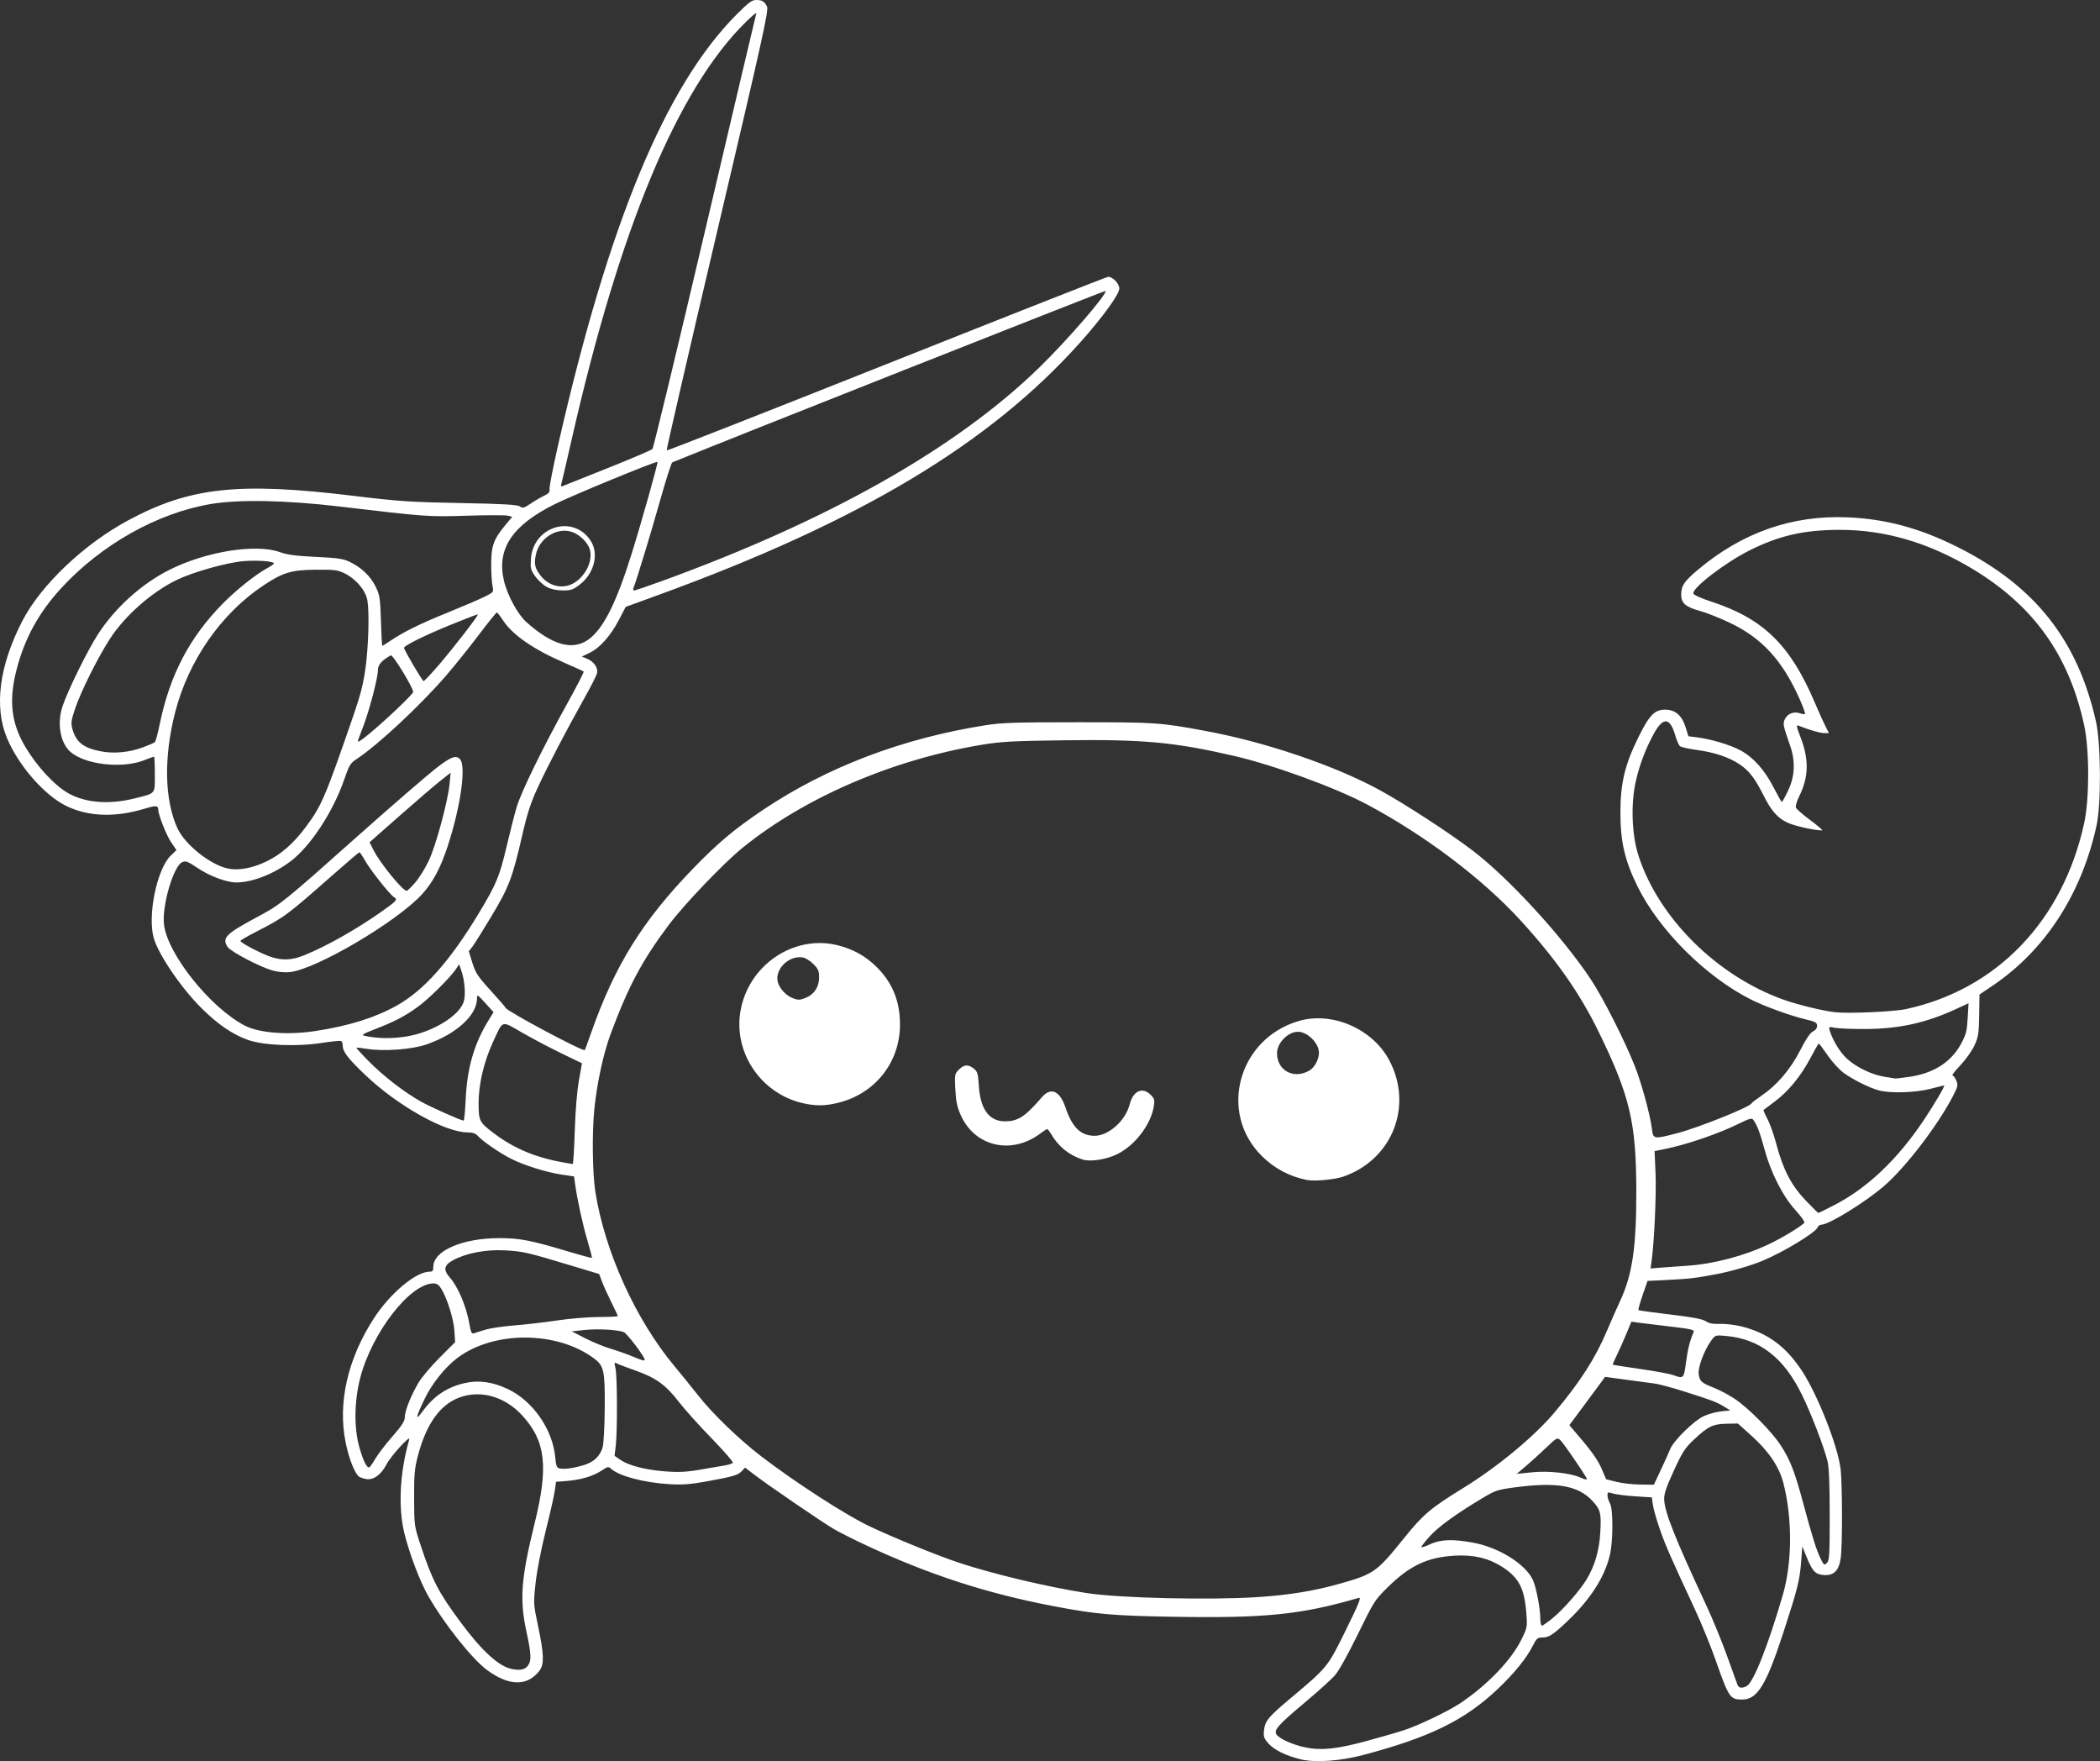<?xml version="1.0" encoding="UTF-8" standalone="no"?>

<svg
  width="152.818mm"
  height="128.127mm"
  viewBox="0 0 152.818 128.127"
  version="1.1"
  id="svg5"
  xml:space="preserve"
  inkscape:version="1.2.2 (732a01da63, 2022-12-09)"
  sodipodi:docname="Kicherkrabbe_logo_outlines_only.svg"
  xmlns:inkscape="http://www.inkscape.org/namespaces/inkscape"
  xmlns:sodipodi="http://sodipodi.sourceforge.net/DTD/sodipodi-0.dtd"
  xmlns="http://www.w3.org/2000/svg"
><rect x="0" y="0" width="152.818" height="128.127" fill="#333333" stroke="none"/><sodipodi:namedview
     id="namedview7"
     pagecolor="#ffffff"
     bordercolor="#666666"
     borderopacity="1.0"
     inkscape:showpageshadow="2"
     inkscape:pageopacity="0.0"
     inkscape:pagecheckerboard="0"
     inkscape:deskcolor="#d1d1d1"
     inkscape:document-units="mm"
     showgrid="false"
     inkscape:zoom="0.914906"
     inkscape:cx="215.86917"
     inkscape:cy="465.6216"
     inkscape:window-width="2560"
     inkscape:window-height="1369"
     inkscape:window-x="-8"
     inkscape:window-y="-8"
     inkscape:window-maximized="1"
     inkscape:current-layer="layer1" />
  <defs
    id="defs2"/>
  <g
    inkscape:label="Ebene 1"
    inkscape:groupmode="layer"
    id="layer1"
    transform="translate(-26.106,-12.213)"><path
       style="fill:#FFFFFF;stroke-width:0.122"
       d="m 120.744,140.208 c -1.044,-0.246 -1.919,-0.676 -2.334,-1.149 -0.328,-0.373 -0.371,-0.501 -0.321,-0.947 0.079,-0.698 0.301,-0.97 1.861,-2.281 2.786,-2.341 2.761,-2.311 4.091,-5.017 1,-2.034 1.148,-2.409 0.93,-2.345 -4.172,1.22 -6.798,1.487 -13.504,1.372 -4.4,-0.075 -5.602,-0.182 -8.666,-0.765 -4.863,-0.927 -9.031,-2.276 -13.61,-4.407 -0.94,-0.437 -2.038,-0.991 -2.441,-1.231 -0.889,-0.529 -4.731,-3.155 -5.715,-3.907 l -0.71,-0.542 -0.236,0.253 c -0.278,0.298 -0.655,0.408 -2.615,0.761 -1.132,0.204 -1.728,0.248 -2.624,0.194 -1.898,-0.115 -3.682,-0.586 -4.284,-1.13 -0.183,-0.166 -0.25,-0.153 -0.663,0.127 -0.6,0.407 -1.508,0.682 -2.52,0.764 l -0.815,0.066 -0.085,0.625 c -0.047,0.344 -0.346,1.669 -0.665,2.944 -0.339,1.355 -0.646,2.939 -0.739,3.81 -0.157,1.469 -0.155,1.515 0.183,3.113 0.427,2.017 0.454,2.777 0.117,3.228 -0.871,1.167 -2.219,1.16 -3.823,-0.021 -1.098,-0.808 -3.114,-3.345 -4.292,-5.401 -0.59,-1.03 -1.362,-3.059 -1.729,-4.545 -0.467,-1.891 -0.336,-4.441 0.351,-6.83 0.115,-0.399 -1.351,1.211 -1.668,1.832 -0.363,0.711 -0.936,1.13 -1.435,1.049 -0.228,-0.037 -0.481,-0.123 -0.562,-0.19 -0.312,-0.259 -0.716,-1.287 -0.952,-2.426 -0.602,-2.894 0.122,-6.11 2.042,-9.079 1.176,-1.818 3.06,-3.397 4.054,-3.398 0.222,-7e-5 0.275,-0.068 0.275,-0.357 0,-1.168 2.118,-2.085 4.81,-2.084 1.487,9.3e-4 2.264,0.152 5.038,0.982 0.909,0.272 1.671,0.477 1.692,0.456 0.021,-0.021 -0.123,-0.585 -0.322,-1.252 -0.351,-1.182 -0.742,-2.968 -0.899,-4.109 l -0.078,-0.566 -0.894,-0.133 c -1.113,-0.166 -2.711,-0.663 -3.673,-1.145 -0.817,-0.409 -2.074,-1.27 -2.43,-1.666 -0.167,-0.185 -0.378,-0.259 -0.744,-0.259 -1.649,0 -5.11,-1.943 -7.462,-4.188 -1.276,-1.219 -1.632,-1.686 -1.632,-2.146 0,-0.134 -0.05,-0.274 -0.112,-0.312 -0.061,-0.038 -0.673,0.02 -1.358,0.128 -1.845,0.292 -4.282,0.196 -5.434,-0.214 -1.106,-0.394 -2.189,-1.134 -3.358,-2.293 -1.472,-1.46 -3.109,-3.852 -3.48,-5.086 -0.485,-1.611 0.213,-5.043 1.224,-6.023 l 0.421,-0.408 -0.378,-0.549 c -0.35,-0.509 -0.952,-2.032 -0.952,-2.41 0,-0.287 -0.184,-0.296 -0.987,-0.052 -2.135,0.651 -4.11,0.582 -5.705,-0.2 -1.59,-0.779 -3.467,-2.925 -4.308,-4.927 -0.958,-2.28 -0.567,-5.278 1.112,-8.53 1.349,-2.611 4.484,-5.591 7.702,-7.321 4.496,-2.416 8.03,-2.8 16.406,-1.782 3.276,0.398 4.093,0.453 7.751,0.523 3.138,0.06 4.147,0.116 4.338,0.244 0.221,0.147 0.31,0.125 0.793,-0.201 0.299,-0.202 0.742,-0.461 0.983,-0.576 0.338,-0.161 0.427,-0.269 0.391,-0.47 -0.026,-0.144 0.259,-1.607 0.633,-3.252 3.675,-16.137 7.799,-26.082 12.969,-31.279 0.873,-0.877 1.129,-1.068 1.433,-1.066 0.445,0.002 0.59,0.089 0.793,0.473 0.135,0.257 -0.301,2.226 -3.604,16.264 -2.067,8.784 -3.73,16 -3.696,16.034 0.034,0.034 7.24,-2.794 16.013,-6.285 8.773,-3.491 16.025,-6.347 16.116,-6.347 0.339,0 0.808,0.498 0.808,0.858 0,0.413 -1.241,2.12 -2.845,3.915 -6.593,7.377 -16.031,13.031 -30.648,18.359 l -2.428,0.885 -0.488,0.936 c -0.609,1.166 -1.385,2.041 -2.13,2.402 l -0.573,0.277 0.389,0.159 c 0.49,0.2 0.812,0.675 0.716,1.058 -0.04,0.159 -0.422,0.914 -0.85,1.679 -1.424,2.548 -2.725,5.037 -3.427,6.553 -0.557,1.203 -0.79,1.916 -1.178,3.601 -0.708,3.07 -0.959,3.729 -2.24,5.862 -0.624,1.04 -1.248,2.035 -1.386,2.21 l -0.251,0.319 0.263,0.844 c 0.23,0.736 0.398,0.992 1.317,2 0.58,0.636 1.074,1.207 1.099,1.27 0.099,0.252 5.654,3.213 5.763,3.072 0.02,-0.027 0.22,-0.57 0.444,-1.208 1.735,-4.946 3.735,-8.171 7.448,-12.01 1.78,-1.84 3.051,-2.904 5.125,-4.288 4.636,-3.095 10.088,-5.166 16.114,-6.122 1.203,-0.191 2.171,-0.223 6.774,-0.223 5.636,0 5.93,0.02 9.216,0.624 4.376,0.804 9.43,2.516 12.714,4.307 1.794,0.978 5.035,3.084 6.746,4.383 2.647,2.01 6.574,6.29 8.643,9.417 0.889,1.344 2.45,4.428 3.195,6.312 0.48,1.212 1.103,3.501 1.234,4.527 0.099,0.775 0.115,0.778 1.844,0.329 1.542,-0.401 5.28,-1.899 5.397,-2.163 0.023,-0.052 0.354,-0.307 0.736,-0.566 1.126,-0.765 2.095,-1.9 2.812,-3.296 0.426,-0.829 0.738,-1.289 0.935,-1.379 0.185,-0.084 0.296,-0.237 0.296,-0.407 0,-0.237 -0.114,-0.3 -0.885,-0.484 -1.077,-0.257 -2.951,-0.939 -3.916,-1.424 -3.289,-1.653 -6.7,-5.052 -8.268,-8.238 -0.925,-1.88 -1.243,-3.249 -1.243,-5.35 0,-2.159 0.324,-3.512 1.319,-5.519 0.798,-1.607 1.171,-1.988 1.946,-1.988 0.725,0 1.209,0.419 1.48,1.281 l 0.206,0.655 0.621,0.078 c 1.026,0.129 2.399,0.54 3.156,0.943 0.938,0.5 1.771,1.432 2.426,2.714 0.293,0.573 0.559,1.042 0.593,1.042 0.034,2.45e-4 0.24,-0.371 0.458,-0.826 0.494,-1.029 0.542,-2.139 0.143,-3.274 -0.523,-1.486 -0.548,-1.624 -0.351,-1.974 0.208,-0.371 0.656,-0.525 1.08,-0.371 0.16,0.058 0.32,0.077 0.355,0.042 0.035,-0.035 -0.145,-0.531 -0.399,-1.103 -1.233,-2.766 -2.702,-4.381 -4.995,-5.491 -0.746,-0.361 -1.768,-0.769 -2.271,-0.906 -1.028,-0.281 -1.343,-0.557 -1.343,-1.178 0,-0.646 0.216,-0.968 1.208,-1.803 3.223,-2.714 6.847,-3.987 10.876,-3.822 2.831,0.116 5.316,0.792 8.117,2.207 5.552,2.805 8.644,6.72 9.981,12.642 0.365,1.615 0.391,5.986 0.045,7.568 -1.092,4.994 -3.744,9.081 -7.564,11.657 l -0.955,0.644 -0.024,1.509 c -0.021,1.352 -0.058,1.582 -0.352,2.214 -0.18,0.388 -0.641,1.033 -1.023,1.434 -0.382,0.401 -0.638,0.729 -0.569,0.729 0.069,0 0.195,0.167 0.279,0.37 0.139,0.336 0.117,0.44 -0.24,1.129 -1.103,2.128 -3.41,5.145 -4.98,6.516 -1.356,1.183 -4.05,2.848 -4.608,2.848 -0.104,0 -0.223,0.086 -0.263,0.19 -0.146,0.381 -2.474,1.794 -4.009,2.433 -0.835,0.348 -2.277,0.768 -3.296,0.962 -1.591,0.302 -2.001,0.351 -3.574,0.43 l -1.499,0.075 -0.357,1.033 c -0.196,0.568 -0.332,1.057 -0.302,1.088 0.03,0.03 1.068,0.175 2.306,0.321 1.627,0.192 2.345,0.328 2.59,0.489 0.246,0.161 0.531,0.215 1.035,0.194 0.383,-0.016 1.071,0.064 1.53,0.176 1.92,0.471 3.261,1.452 4.439,3.246 1.127,1.716 2.583,5.397 2.802,7.084 0.136,1.05 0.147,5.613 0.015,6.54 -0.129,0.902 -0.498,1.275 -1.217,1.227 -0.632,-0.042 -0.838,-0.261 -1.287,-1.365 l -0.291,-0.717 -0.082,1.084 c -0.105,1.386 -0.254,1.979 -1.294,5.173 -1.25,3.837 -1.894,4.883 -3.007,4.883 -0.873,0 -0.966,-0.138 -1.912,-2.833 -0.36,-1.026 -1.025,-2.662 -1.477,-3.636 -1.873,-4.03 -2.175,-4.719 -2.588,-5.902 -0.238,-0.681 -0.468,-1.486 -0.511,-1.788 l -0.079,-0.549 -1.22,-0.079 c -0.671,-0.043 -1.398,-0.136 -1.616,-0.205 -0.365,-0.116 -0.396,-0.105 -0.392,0.14 0.002,0.146 0.083,0.403 0.179,0.571 0.24,0.42 0.237,2.745 -0.005,3.773 -0.376,1.593 -1.409,3.207 -3.063,4.782 -1.042,0.993 -1.37,1.21 -1.829,1.21 -0.365,0 -0.44,0.062 -0.703,0.582 -0.47,0.928 -1.332,1.994 -2.546,3.149 -2.392,2.277 -4.953,3.535 -9.797,4.816 -1.702,0.45 -3.49,0.574 -4.577,0.318 z m 4.719,-1.303 c 0.996,-0.268 2.251,-0.629 2.788,-0.803 1.105,-0.358 3.284,-1.405 4.169,-2.003 1.947,-1.315 3.664,-3.109 4.398,-4.595 0.43,-0.87 0.438,-0.913 0.361,-1.913 -0.142,-1.846 -0.538,-2.597 -1.788,-3.398 -0.965,-0.618 -2.055,-0.873 -3.404,-0.798 -2.006,0.112 -3.29,0.717 -4.911,2.314 -0.921,0.907 -1.001,1.034 -2.166,3.418 -0.746,1.526 -1.391,2.677 -1.681,3.001 -0.259,0.289 -1.236,1.168 -2.171,1.953 -1.92,1.613 -2.267,2.001 -2.07,2.314 0.197,0.313 1.184,0.759 2.097,0.949 1.154,0.24 2.268,0.128 4.377,-0.438 z m 27.759,-4.026 c 0.486,-0.26 1.548,-2.943 2.617,-6.612 0.688,-2.362 0.709,-5.54 0.053,-8.123 -0.308,-1.214 -1.065,-2.337 -2.358,-3.499 l -0.961,-0.863 -0.818,0.016 c -0.996,0.02 -1.347,0.189 -2.357,1.133 -0.681,0.637 -0.85,0.896 -1.488,2.287 -0.537,1.17 -0.715,1.694 -0.703,2.065 0.032,0.946 0.762,2.787 3.047,7.682 0.47,1.007 1.158,2.682 1.53,3.723 0.371,1.041 0.713,1.988 0.76,2.106 0.096,0.242 0.331,0.272 0.677,0.087 z m -88.684,-1.502 c 0.251,-0.358 0.226,-0.847 -0.126,-2.472 -0.505,-2.334 -0.388,-3.859 0.604,-7.879 1.013,-4.107 0.801,-5.961 -0.895,-7.817 -1.271,-1.391 -3.033,-1.896 -4.591,-1.317 -1.403,0.522 -2.401,1.92 -3.007,4.216 -0.249,0.944 -0.287,1.363 -0.281,3.105 0.007,1.996 0.011,2.026 0.471,3.418 0.849,2.566 1.296,3.427 2.917,5.615 1.535,2.073 2.761,3.195 3.707,3.394 0.617,0.13 0.983,0.05 1.202,-0.262 z m 74.565,-3.443 c 0.774,-0.63 2.014,-2.052 2.484,-2.848 0.576,-0.974 0.893,-2.059 0.969,-3.317 0.088,-1.444 0.029,-1.697 -0.537,-2.324 -1.033,-1.143 -2.589,-1.426 -5.636,-1.023 -1.312,0.173 -1.447,0.218 -2.441,0.813 -1.889,1.131 -3.188,2.075 -3.804,2.766 -0.333,0.373 -0.605,0.72 -0.605,0.771 0,0.051 0.288,-0.042 0.641,-0.206 0.771,-0.359 1.665,-0.39 3.16,-0.109 1.861,0.35 3.77,1.542 4.319,2.7 0.237,0.499 0.536,2.053 0.542,2.815 0.002,0.285 0.054,0.519 0.115,0.519 0.061,0 0.418,-0.25 0.793,-0.555 z m -21.469,-1.523 c 2.243,-0.145 4.082,-0.444 5.937,-0.966 2.525,-0.711 2.705,-0.838 4.731,-3.351 1.372,-1.702 1.915,-2.16 4.283,-3.618 2.508,-1.544 5.193,-3.768 6.659,-5.517 1.871,-2.231 2.969,-3.946 3.814,-5.954 0.268,-0.638 0.681,-1.572 0.917,-2.075 0.918,-1.958 1.214,-3.933 1.207,-8.065 -0.008,-4.982 -0.463,-6.91 -2.725,-11.552 -1.377,-2.826 -3.11,-5.301 -5.692,-8.127 -2.771,-3.033 -6.931,-6.178 -11.154,-8.432 -2.313,-1.235 -6.83,-2.883 -9.729,-3.551 -4.32,-0.995 -6.598,-1.204 -12.295,-1.131 -3.715,0.048 -4.628,0.096 -5.972,0.317 -6.506,1.068 -12.913,3.818 -17.457,7.492 -1.379,1.115 -4.265,4.131 -5.392,5.636 -1.929,2.575 -2.917,4.425 -4.209,7.884 -0.536,1.436 -1.002,3.572 -1.199,5.493 -0.176,1.727 -0.14,4.696 0.074,6.042 0.694,4.363 2.943,9.308 5.773,12.694 0.449,0.537 1.212,1.48 1.697,2.095 1.069,1.357 2.982,3.204 4.613,4.454 2.449,1.877 6.124,4.251 7.843,5.068 1.747,0.83 4.933,2.13 6.486,2.647 2.497,0.832 6.491,1.782 9.338,2.223 2.376,0.368 8.912,0.522 12.452,0.294 z m 3.599,-30.345 c -1.274,-0.245 -2.386,-0.834 -3.312,-1.755 -3.174,-3.155 -1.701,-8.523 2.693,-9.814 2.424,-0.712 5.366,0.56 6.584,2.846 1.777,3.333 0.223,7.258 -3.359,8.482 -0.613,0.209 -2.071,0.344 -2.607,0.241 z m 0.151,-7.96 c 0.382,-0.219 0.704,-0.817 0.704,-1.305 0,-0.688 -0.836,-1.522 -1.526,-1.522 -0.731,0 -1.524,0.813 -1.525,1.562 -0.001,1.261 1.213,1.916 2.347,1.264 z m -16.507,6.465 c -0.986,-0.324 -1.737,-0.931 -2.271,-1.835 -0.123,-0.207 -0.255,-0.377 -0.295,-0.377 -0.04,0 -0.261,0.143 -0.492,0.317 -2.091,1.578 -4.765,0.971 -5.79,-1.313 -0.27,-0.601 -0.356,-1.005 -0.402,-1.888 -0.057,-1.082 -0.047,-1.135 0.257,-1.439 0.378,-0.378 0.677,-0.399 1.086,-0.076 0.27,0.212 0.311,0.357 0.369,1.273 0.105,1.682 0.757,2.564 1.893,2.562 0.96,-0.002 1.466,-0.331 2.68,-1.739 0.669,-0.776 1.317,-0.495 1.738,0.754 0.484,1.433 1.111,2.038 2.113,2.038 1.022,0 2.255,-1.108 2.554,-2.294 0.246,-0.976 0.928,-1.284 1.524,-0.688 0.273,0.273 0.303,0.38 0.233,0.824 -0.213,1.342 -1.374,2.861 -2.673,3.498 -0.797,0.391 -1.964,0.568 -2.523,0.384 z M 84.465,92.461 c -2.973,-0.721 -4.945,-3.608 -4.492,-6.577 0.522,-3.422 3.9,-5.73 7.148,-4.884 1.099,0.286 1.967,0.773 2.754,1.544 1.177,1.154 1.735,2.529 1.723,4.247 -0.019,2.763 -1.848,5.033 -4.572,5.675 -0.93,0.219 -1.639,0.218 -2.561,-0.006 z m 0.318,-7.67 c 0.583,-0.244 0.93,-0.789 0.93,-1.463 0,-0.47 -0.064,-0.621 -0.415,-0.972 -0.228,-0.228 -0.564,-0.443 -0.748,-0.478 -1.011,-0.193 -2.081,0.839 -1.844,1.78 0.107,0.426 0.557,0.943 0.982,1.128 0.481,0.21 0.602,0.21 1.095,0.004 z m 74.472,37.669 c 0,-2.175 -0.051,-3.475 -0.152,-3.905 -0.232,-0.984 -1.192,-3.486 -1.86,-4.849 -1.341,-2.737 -3.083,-4.082 -5.569,-4.299 -0.735,-0.064 -0.749,-0.059 -1.046,0.347 -0.52,0.711 -0.993,2.004 -0.904,2.475 0.095,0.508 0.18,0.58 1.132,0.965 0.415,0.168 1.073,0.517 1.463,0.775 1.026,0.681 2.732,2.406 3.388,3.428 0.695,1.082 1.002,1.881 1.655,4.311 0.629,2.342 0.944,3.337 1.25,3.945 0.222,0.442 0.251,0.46 0.441,0.27 0.179,-0.179 0.203,-0.585 0.203,-3.464 z m -12.295,-3.291 c 0.275,-0.587 0.582,-1.27 0.681,-1.516 0.253,-0.628 1.722,-2.072 2.451,-2.409 0.331,-0.153 0.901,-0.309 1.266,-0.347 l 0.664,-0.069 -0.472,-0.287 c -0.547,-0.332 -0.897,-0.464 -2.975,-1.119 -0.839,-0.265 -1.773,-0.513 -2.075,-0.551 -0.302,-0.038 -1.234,-0.163 -2.071,-0.277 l -1.521,-0.208 -0.249,0.342 c -0.137,0.188 -0.721,0.979 -1.299,1.758 l -1.051,1.416 1.002,1.18 c 0.653,0.768 1.119,1.455 1.337,1.967 l 0.335,0.787 0.751,0.189 c 0.413,0.104 1.196,0.194 1.738,0.199 l 0.987,0.01 0.501,-1.068 z m -5.419,0.549 c -0.424,-0.716 -1.69,-2.547 -1.882,-2.72 -0.234,-0.212 -0.263,-0.196 -1.064,0.567 -0.453,0.432 -1.114,1.031 -1.47,1.333 l -0.647,0.548 1.107,-0.114 c 1.167,-0.121 2.738,0.043 3.483,0.362 0.478,0.205 0.583,0.21 0.473,0.025 z m -64.129,-0.64 c 0.504,-0.091 1.149,-0.202 1.434,-0.247 0.285,-0.044 0.55,-0.133 0.589,-0.196 0.039,-0.063 -0.663,-0.869 -1.559,-1.79 -0.897,-0.921 -1.976,-2.124 -2.398,-2.672 -0.925,-1.202 -1.665,-1.733 -3.131,-2.246 -0.604,-0.211 -1.202,-0.439 -1.328,-0.506 -0.213,-0.113 -0.222,-0.089 -0.122,0.349 0.129,0.566 0.143,4.562 0.019,5.613 l -0.088,0.749 0.454,0.311 c 0.565,0.387 1.722,0.69 3.079,0.808 1.158,0.1 1.715,0.069 3.052,-0.173 z m -8.829,-0.268 c 0.715,-0.213 1.167,-0.631 1.37,-1.267 0.081,-0.255 0.147,-1.445 0.159,-2.868 0.022,-2.734 -0.052,-3.083 -0.774,-3.624 -2.691,-2.017 -7.316,-2.032 -9.958,-0.032 -0.881,0.667 -1.824,1.842 -2.353,2.931 -0.687,1.416 -0.735,1.72 -0.145,0.915 0.797,-1.086 1.752,-1.726 3.017,-2.019 1.033,-0.24 2.055,-0.099 3.179,0.437 1.812,0.864 3.244,2.929 3.433,4.951 0.061,0.656 0.11,0.777 0.329,0.82 0.354,0.069 0.992,-0.02 1.743,-0.244 z m -15.145,-0.496 c 0.187,-0.319 0.741,-1.04 1.232,-1.601 0.696,-0.797 0.893,-1.106 0.896,-1.404 0.004,-0.458 0.434,-1.539 0.992,-2.494 0.224,-0.383 0.916,-1.203 1.537,-1.824 l 1.13,-1.128 -0.052,-0.825 c -0.054,-0.848 -0.519,-2.346 -0.948,-3.052 -0.177,-0.291 -0.329,-0.397 -0.573,-0.397 -1.707,0 -4.488,3.593 -5.338,6.897 -0.431,1.676 -0.455,3.606 -0.062,5.005 0.289,1.028 0.567,1.577 0.742,1.469 0.058,-0.036 0.258,-0.326 0.445,-0.645 z m 95.362,-6.996 c 0.13,-0.976 0.271,-1.532 0.555,-2.196 0.069,-0.162 -0.192,-0.221 -1.784,-0.406 -1.026,-0.119 -2.064,-0.246 -2.306,-0.281 l -0.441,-0.065 -0.398,0.959 c -0.219,0.527 -0.532,1.225 -0.696,1.551 -0.164,0.326 -0.281,0.606 -0.26,0.622 0.021,0.017 0.918,0.157 1.992,0.311 1.074,0.155 2.145,0.351 2.38,0.437 0.787,0.288 0.797,0.278 0.958,-0.933 z m -75.782,-0.181 c 0,-0.22 -1.285,-1.917 -1.518,-2.006 -0.472,-0.179 -1.908,-0.256 -2.876,-0.152 l -0.915,0.098 0.977,0.5 c 0.537,0.275 1.361,0.615 1.831,0.754 0.47,0.14 1.184,0.391 1.587,0.558 0.765,0.317 0.915,0.358 0.915,0.248 z m -11.546,-2.194 c 0.358,-0.104 1.304,-0.24 2.101,-0.303 0.797,-0.062 2.191,-0.224 3.097,-0.36 0.906,-0.136 2.266,-0.247 3.021,-0.248 0.755,-9.2e-4 1.373,-0.031 1.373,-0.066 0,-0.035 -0.212,-0.488 -0.47,-1.007 -0.259,-0.519 -0.564,-1.193 -0.678,-1.498 l -0.208,-0.555 -2.099,-0.634 c -3.133,-0.947 -3.456,-1.021 -4.79,-1.09 -1.374,-0.072 -2.812,0.206 -3.758,0.727 -0.654,0.36 -0.71,0.693 -0.212,1.26 0.604,0.688 1.206,2.129 1.424,3.41 0.105,0.618 0.157,0.704 0.373,0.621 0.096,-0.037 0.469,-0.153 0.827,-0.257 z m 87.407,-4.641 c 1.936,-0.126 4.174,-0.718 5.981,-1.582 0.938,-0.449 2.173,-1.191 2.549,-1.534 0.06,-0.054 -0.231,-0.471 -0.649,-0.93 -0.931,-1.022 -1.805,-2.752 -2.269,-4.491 -0.307,-1.149 -0.545,-1.762 -0.817,-2.103 -0.09,-0.113 -0.314,-0.051 -0.931,0.257 -1.529,0.763 -3.89,1.574 -5.537,1.903 l -0.696,0.139 0.071,1.61 c 0.065,1.473 -0.09,4.952 -0.282,6.354 l -0.079,0.576 0.78,-0.063 c 0.429,-0.035 1.275,-0.096 1.879,-0.135 z m 10.702,-4.407 c 2.424,-1.252 4.605,-3.324 6.534,-6.208 0.747,-1.117 1.56,-2.502 1.469,-2.502 -0.028,0 -0.485,0.112 -1.016,0.25 -1.075,0.278 -2.908,0.333 -3.731,0.111 -0.695,-0.187 -1.896,-0.785 -2.572,-1.28 -0.318,-0.233 -0.839,-0.805 -1.16,-1.273 -0.32,-0.467 -0.61,-0.852 -0.643,-0.854 -0.034,-0.002 -0.304,0.464 -0.602,1.035 -0.678,1.303 -1.633,2.469 -2.61,3.186 -0.416,0.305 -0.778,0.577 -0.806,0.604 -0.028,0.027 0.095,0.316 0.273,0.643 0.178,0.327 0.467,1.137 0.642,1.801 0.496,1.88 1.088,3.027 2.126,4.119 0.487,0.513 0.911,0.933 0.943,0.933 0.031,0 0.551,-0.255 1.154,-0.567 z M 67.931,94.512 c 0.046,-1.47 0.163,-2.904 0.3,-3.676 l 0.225,-1.265 -1.472,-0.71 c -0.81,-0.391 -2.092,-1.066 -2.85,-1.501 -1.595,-0.915 -1.391,-0.981 -2.167,0.698 -0.647,1.401 -1.033,3.042 -1.033,4.397 0,1.298 0.054,1.408 1.072,2.181 1.552,1.179 3.185,1.845 5.397,2.203 0.168,0.027 0.338,0.057 0.379,0.066 0.041,0.009 0.108,-1.068 0.149,-2.394 z m -7.937,-2.319 c 0.107,-2.324 0.624,-4.081 1.719,-5.84 l 0.311,-0.5 -0.601,-0.659 c -0.59,-0.647 -0.601,-0.653 -0.606,-0.312 -0.019,1.218 -1.533,2.582 -3.691,3.326 -1.043,0.36 -3.125,0.513 -4.31,0.317 -0.403,-0.067 -0.75,-0.104 -0.772,-0.084 -0.022,0.02 0.39,0.472 0.915,1.003 1.067,1.079 2.579,2.244 3.799,2.926 0.708,0.396 2.884,1.365 3.089,1.375 0.041,0.002 0.106,-0.697 0.146,-1.553 z M 165.007,90.565 c 1.807,-0.251 3.097,-1.076 3.827,-2.446 0.341,-0.639 0.41,-0.913 0.462,-1.833 l 0.062,-1.081 -0.914,0.422 c -2.2,1.016 -4.155,1.445 -6.626,1.453 -0.94,0.003 -1.92,-0.037 -2.177,-0.088 -0.448,-0.09 -0.465,-0.082 -0.387,0.188 0.204,0.707 0.772,1.632 1.278,2.082 0.711,0.633 1.843,1.166 2.76,1.3 0.397,0.058 0.732,0.112 0.744,0.12 0.012,0.008 0.449,-0.045 0.971,-0.117 z M 55.884,87.585 c 1.806,-0.346 3.635,-1.486 3.96,-2.47 0.163,-0.493 0.086,-1.554 -0.164,-2.275 l -0.164,-0.472 -0.215,0.328 c -0.4,0.61 -1.933,2.138 -2.747,2.738 -0.939,0.692 -1.722,1.102 -3.179,1.666 -0.865,0.334 -0.994,0.417 -0.742,0.473 0.971,0.218 2.154,0.223 3.251,0.013 z M 49.093,87.22 c 2.393,-0.365 4.29,-0.958 5.872,-1.838 1.977,-1.099 3.873,-3.229 5.984,-6.724 1.267,-2.098 1.508,-2.674 2.007,-4.794 0.246,-1.047 0.581,-2.36 0.744,-2.917 0.323,-1.106 1.922,-4.374 3.765,-7.696 0.646,-1.165 1.147,-2.145 1.114,-2.178 -0.034,-0.034 -0.668,-0.323 -1.409,-0.643 -2.237,-0.965 -3.763,-2.02 -4.458,-3.08 -0.207,-0.315 -0.409,-0.576 -0.449,-0.58 -0.041,-0.004 -0.645,0.748 -1.343,1.671 -0.698,0.922 -1.769,2.254 -2.381,2.96 -1.891,2.182 -4.943,5.025 -6.476,6.033 -0.459,0.302 -0.547,0.445 -0.904,1.481 -0.814,2.363 -2.464,4.879 -3.915,5.969 -1.232,0.926 -2.793,1.533 -3.943,1.533 -0.701,0 -1.929,-0.457 -2.805,-1.044 -0.736,-0.493 -0.878,-0.547 -1.134,-0.431 -0.637,0.29 -1.478,3.168 -1.323,4.526 0.247,2.158 3.384,6.08 5.898,7.372 1.044,0.536 3.127,0.691 5.155,0.382 z m -3.154,-4.398 c -0.91,-0.253 -3.047,-1.373 -3.27,-1.714 -0.433,-0.661 -0.139,-0.954 2.242,-2.224 1.602,-0.855 1.866,-1.068 7.234,-5.85 2.55,-2.272 5.188,-4.547 5.851,-5.048 0.948,-0.716 1.29,-0.836 1.575,-0.551 0.483,0.484 0.054,3.508 -0.911,6.419 -0.501,1.513 -1.052,2.543 -1.808,3.385 -1.793,1.994 -7.712,5.491 -9.65,5.7 -0.368,0.04 -0.869,-0.006 -1.262,-0.115 z m 2.305,-1.108 c 1.636,-0.665 3.768,-1.869 5.637,-3.183 1.074,-0.755 1.185,-0.883 0.906,-1.039 -0.291,-0.163 -1.729,-1.975 -2.122,-2.675 -0.185,-0.329 -0.366,-0.599 -0.402,-0.599 -0.036,-6.5e-5 -0.891,0.728 -1.9,1.617 -3.361,2.963 -3.573,3.122 -5.511,4.113 -0.688,0.352 -1.251,0.677 -1.251,0.723 0,0.124 1.386,0.861 2.11,1.122 0.887,0.319 1.61,0.297 2.533,-0.079 z m 8.059,-5.268 c 0.284,-0.319 0.735,-1.042 1.002,-1.606 0.531,-1.124 1.396,-4.323 1.519,-5.619 l 0.075,-0.787 -0.734,0.577 c -0.404,0.317 -1.731,1.456 -2.95,2.53 l -2.215,1.953 0.297,0.587 c 0.478,0.943 2.112,2.946 2.404,2.946 0.047,0 0.318,-0.261 0.602,-0.58 z m 108.506,9.183 c 6.619,-1.429 11.426,-6.448 12.966,-13.539 0.387,-1.782 0.385,-5.32 -0.003,-7.111 -1.105,-5.095 -3.668,-8.686 -8.108,-11.364 -3.192,-1.925 -6.404,-2.866 -9.737,-2.852 -2.575,0.01 -4.345,0.417 -6.5,1.492 -1.756,0.876 -4.177,2.73 -4.095,3.135 0.022,0.108 0.538,0.343 1.303,0.593 3.777,1.235 5.737,3.14 7.518,7.309 0.302,0.708 0.661,1.506 0.798,1.773 l 0.248,0.486 h -0.35 c -0.298,0 -1.119,-0.239 -1.874,-0.546 -0.169,-0.069 -0.142,0.077 0.151,0.831 0.634,1.632 0.607,2.906 -0.092,4.315 -0.173,0.348 -0.281,0.717 -0.242,0.821 0.04,0.103 0.518,0.519 1.064,0.923 0.546,0.405 0.929,0.736 0.852,0.736 -0.574,0 -2.007,-0.322 -2.531,-0.568 -0.723,-0.34 -1.173,-0.854 -1.745,-1.995 -0.618,-1.232 -1.063,-1.805 -1.748,-2.255 -0.799,-0.524 -1.811,-0.86 -3.133,-1.041 -0.57,-0.078 -1.106,-0.199 -1.191,-0.27 -0.085,-0.07 -0.24,-0.423 -0.345,-0.783 -0.386,-1.328 -0.884,-1.362 -1.568,-0.106 -0.593,1.088 -1.015,2.199 -1.294,3.404 -0.383,1.657 -0.306,3.924 0.185,5.446 1.47,4.554 5.74,8.782 10.604,10.499 1.017,0.359 2.8,0.792 3.678,0.894 0.983,0.114 4.278,-0.03 5.188,-0.226 z M 45.492,74.89 c 1.077,-0.522 1.983,-1.318 2.886,-2.536 1.142,-1.54 1.389,-2.121 3.468,-8.145 0.482,-1.396 0.706,-2.276 0.854,-3.357 0.222,-1.616 0.292,-4.079 0.14,-4.964 -0.122,-0.714 -0.826,-1.551 -1.643,-1.953 -0.518,-0.255 -0.737,-0.283 -2.104,-0.272 -1.797,0.016 -2.407,0.2 -3.849,1.165 -3.067,2.052 -5.437,5.47 -6.397,9.228 -0.833,3.263 -0.771,6.351 0.168,8.409 0.559,1.224 2.475,2.73 3.758,2.954 0.762,0.133 1.747,-0.059 2.718,-0.53 z m -9.575,-4.592 c 1.55,-0.389 1.457,-0.277 1.457,-1.76 0,-0.703 -0.025,-1.277 -0.057,-1.277 -0.031,0 -0.347,0.116 -0.702,0.257 -1.606,0.64 -4.319,0.334 -5.388,-0.607 -0.74,-0.651 -0.985,-2.076 -0.571,-3.312 0.393,-1.171 1.815,-4.059 2.588,-5.255 1.235,-1.911 3.176,-3.661 5.177,-4.666 2.672,-1.343 6.295,-1.925 8.058,-1.294 0.552,0.198 1.163,0.278 2.613,0.346 1.587,0.074 1.983,0.132 2.458,0.359 0.853,0.409 1.518,1.042 1.887,1.796 0.304,0.622 0.337,0.83 0.39,2.499 0.032,1.002 0.076,1.821 0.097,1.821 0.021,0 0.275,-0.159 0.563,-0.353 1.007,-0.677 2.138,-1.235 4.202,-2.073 1.143,-0.464 2.365,-0.989 2.715,-1.166 0.635,-0.322 0.636,-0.323 0.54,-0.776 -0.053,-0.249 -0.095,-0.975 -0.093,-1.613 0.003,-1.309 0.181,-1.787 1.052,-2.835 l 0.479,-0.576 -0.325,-0.082 c -0.179,-0.045 -1.513,-0.044 -2.964,0.002 -2.828,0.089 -2.915,0.083 -9.292,-0.67 -3.887,-0.459 -7.283,-0.525 -9.337,-0.183 -3.886,0.648 -7.983,2.948 -10.9,6.121 -1.652,1.797 -2.683,3.688 -3.268,5.993 -0.508,2.004 -0.394,3.526 0.379,5.058 0.69,1.367 1.997,2.924 3.087,3.676 1.264,0.873 3.126,1.079 5.155,0.57 z m 0.532,-3.692 c 0.458,-0.166 0.878,-0.348 0.933,-0.404 0.055,-0.056 0.218,-0.673 0.363,-1.372 0.725,-3.507 2.153,-6.234 4.538,-8.667 1.013,-1.033 2.452,-2.18 3.304,-2.633 0.25,-0.133 0.454,-0.279 0.454,-0.324 0,-0.16 -1.241,-0.251 -2.233,-0.165 -1.214,0.106 -3.613,0.779 -4.803,1.348 -1.819,0.87 -3.782,2.589 -4.88,4.272 -0.878,1.347 -2.125,3.84 -2.546,5.09 -0.299,0.889 -0.323,1.065 -0.201,1.509 0.265,0.965 0.83,1.395 2.147,1.631 0.902,0.162 1.98,0.056 2.924,-0.286 z m 16.471,-0.959 c 1.207,-0.99 3.252,-2.932 3.252,-3.088 0,-0.316 -1.484,-2.747 -1.628,-2.667 -0.662,0.371 -0.936,0.687 -0.936,1.079 0,0.561 -0.629,2.955 -1.089,4.149 -0.207,0.536 -0.376,0.989 -0.376,1.007 0,0.111 0.223,-0.027 0.776,-0.481 z m 5.08,-5.009 c 1.054,-1.216 2.944,-3.66 2.88,-3.724 -0.021,-0.021 -0.931,0.327 -2.022,0.775 -1.89,0.775 -3.329,1.486 -3.349,1.654 -0.016,0.133 1.328,2.421 1.423,2.423 0.049,9.69e-4 0.53,-0.506 1.067,-1.127 z m 10.91,-1.884 c 1.076,-0.756 2.023,-2.619 3.135,-6.167 0.729,-2.327 1.964,-6.712 1.907,-6.769 -0.079,-0.079 -6.153,2.419 -7.466,3.07 -3.098,1.536 -4.244,3.249 -3.713,5.551 0.246,1.07 1.006,2.473 1.647,3.043 1.874,1.665 3.339,2.081 4.49,1.272 z m -3.006,-3.832 c -0.253,-0.134 -0.629,-0.474 -0.835,-0.757 -0.342,-0.469 -0.371,-0.582 -0.328,-1.275 0.147,-2.374 3.062,-3.281 4.339,-1.35 0.631,0.954 0.275,2.397 -0.794,3.213 -0.483,0.369 -0.641,0.422 -1.238,0.418 -0.439,-0.004 -0.849,-0.093 -1.144,-0.248 z m 2.165,-0.423 c 0.715,-0.545 1.126,-1.458 0.987,-2.196 -0.105,-0.561 -0.749,-1.216 -1.382,-1.405 -1.072,-0.321 -2.318,0.481 -2.568,1.654 -0.144,0.677 -0.085,0.972 0.302,1.493 0.669,0.901 1.817,1.097 2.66,0.454 z m 6.122,0.018 c 12.221,-4.437 21.499,-9.681 27.553,-15.573 2.038,-1.983 4.984,-5.39 4.81,-5.564 -0.04,-0.04 -28.269,11.128 -31.525,12.473 -0.067,0.028 -0.471,1.29 -0.897,2.805 -0.651,2.314 -1.671,5.667 -1.929,6.338 -0.038,0.099 -0.015,0.179 0.052,0.179 0.066,0 0.937,-0.297 1.936,-0.659 z m -3.861,-8.247 c 1.712,-0.684 3.175,-1.308 3.252,-1.387 0.077,-0.079 1.795,-7.202 3.819,-15.829 2.024,-8.627 3.708,-15.767 3.742,-15.868 0.034,-0.101 -0.302,0.174 -0.746,0.61 -4.973,4.879 -9.196,15.003 -12.704,30.455 -0.366,1.611 -0.698,3.034 -0.737,3.162 -0.051,0.164 -0.024,0.213 0.094,0.166 0.092,-0.036 1.567,-0.625 3.279,-1.309 z"
       id="path302" /></g></svg>

